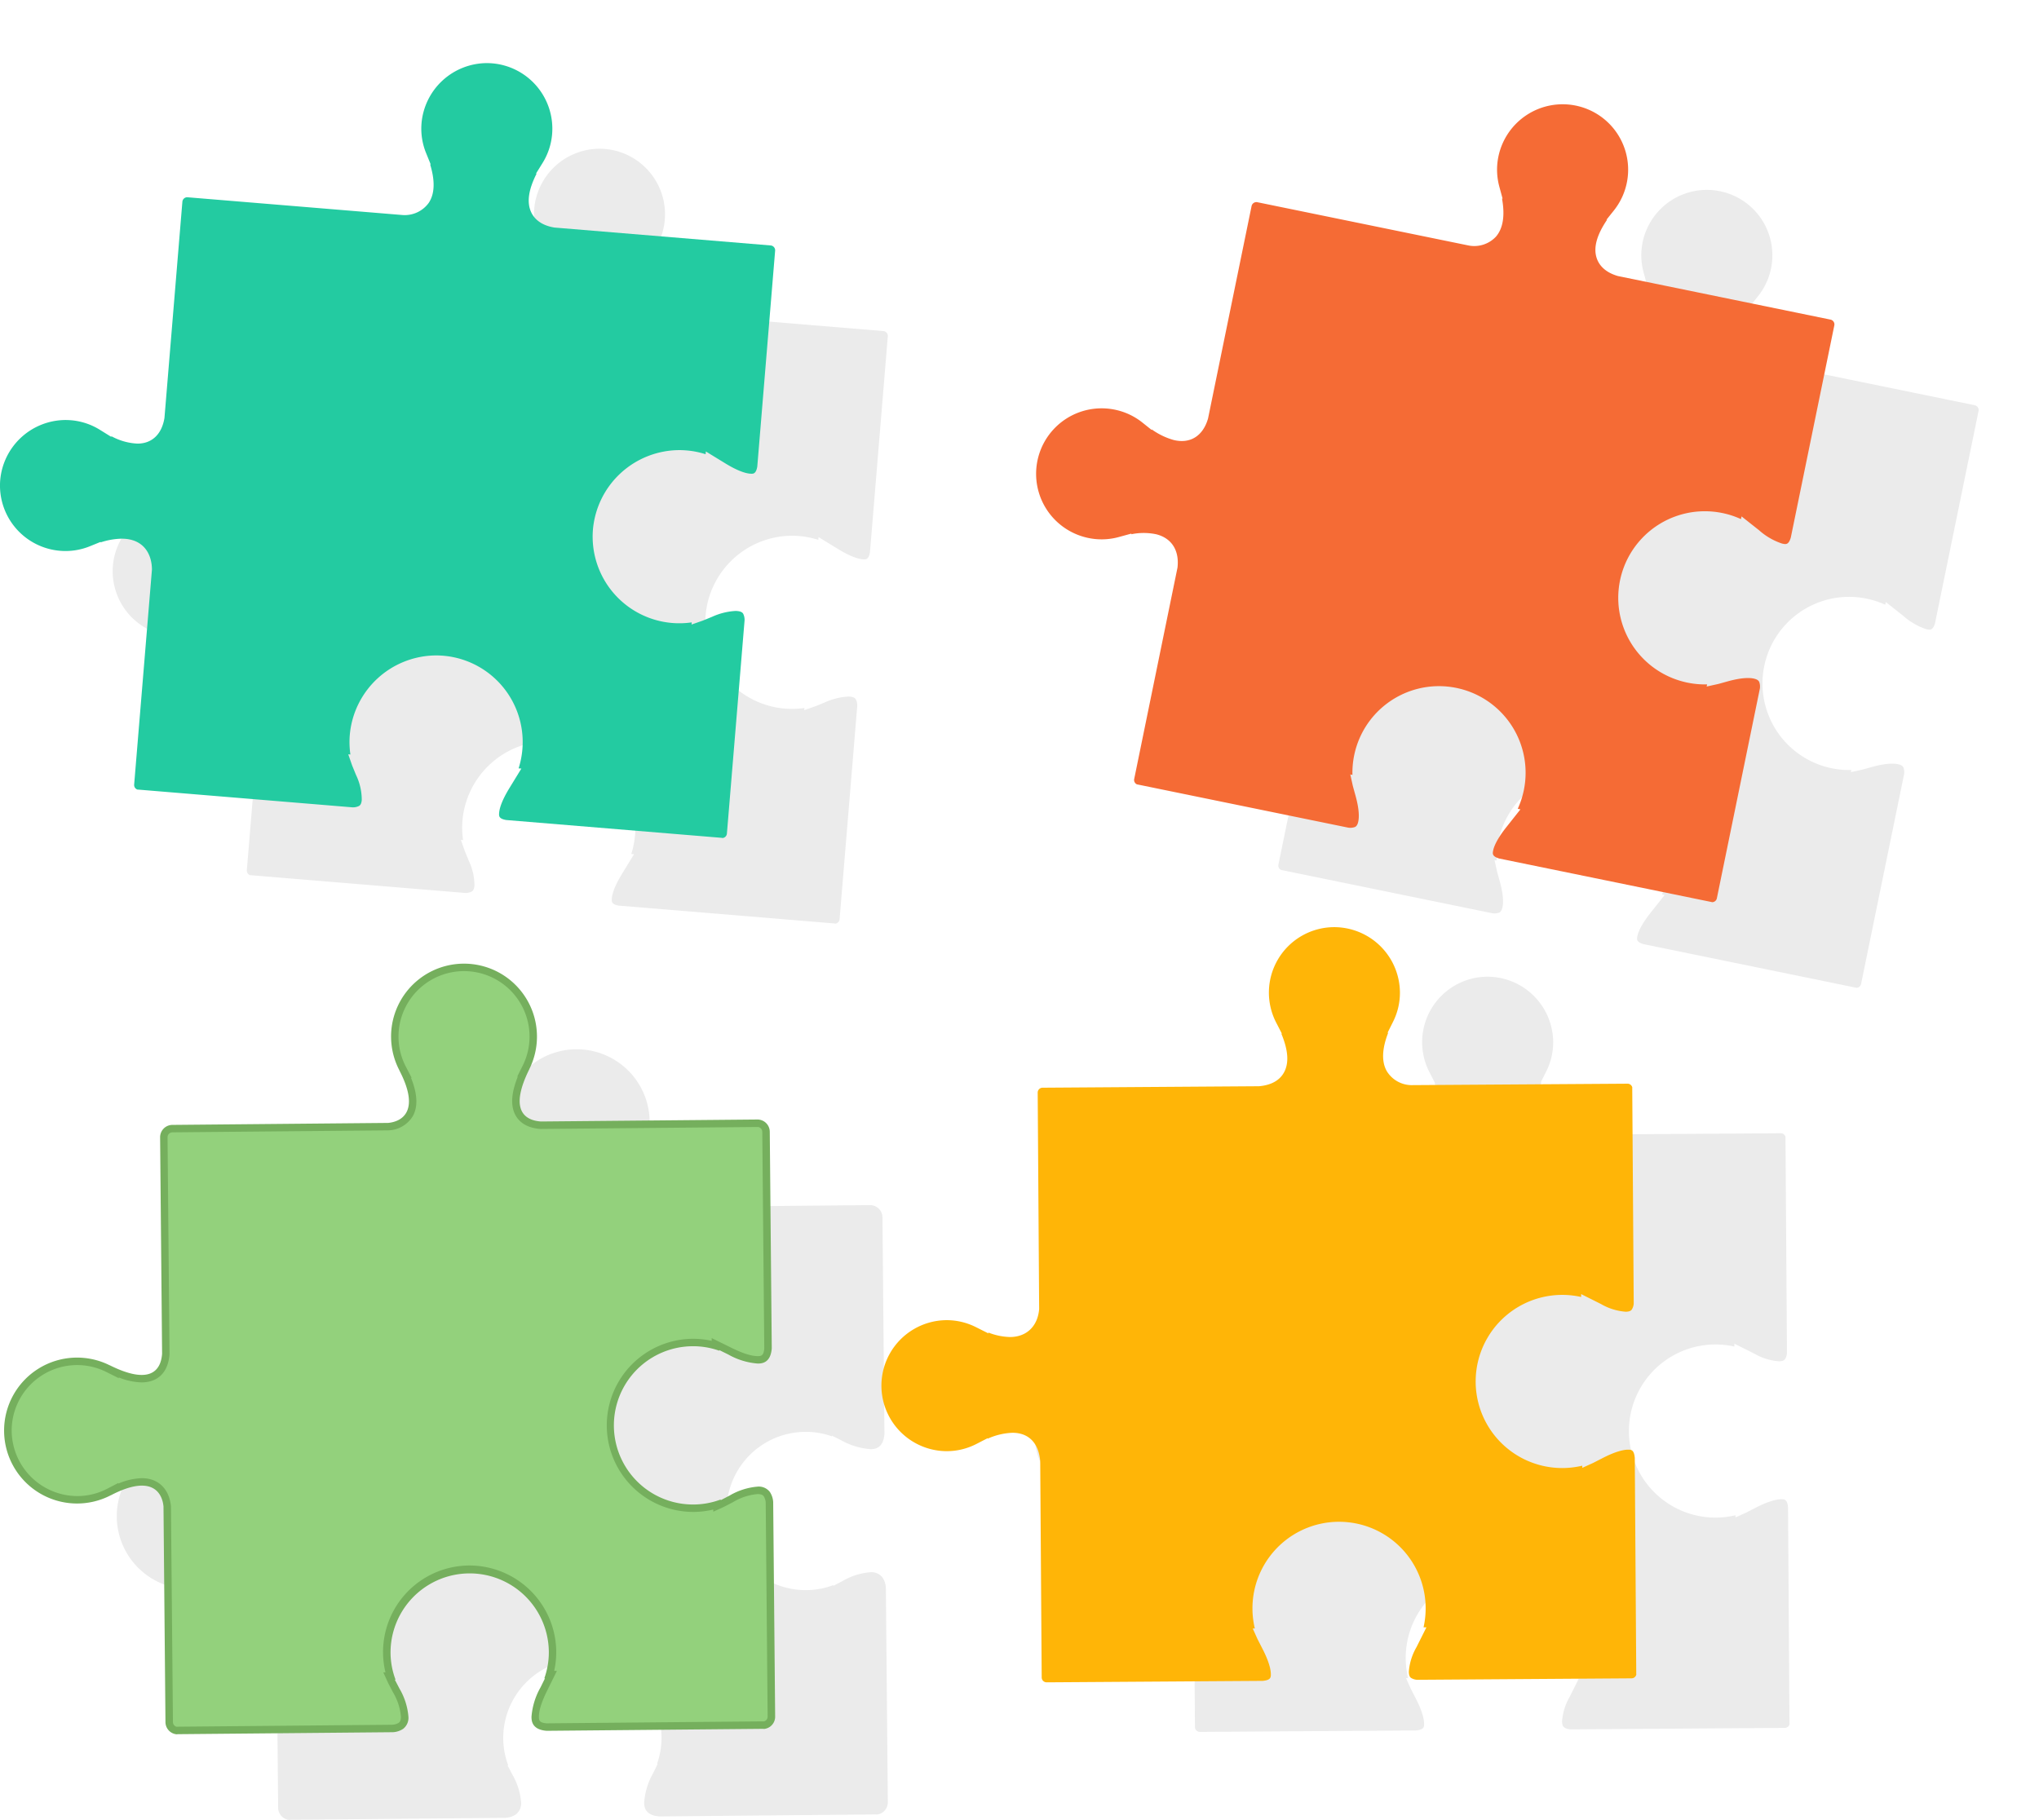 <svg xmlns="http://www.w3.org/2000/svg" width="452.39" height="403.88" viewBox="0 0 452.39 403.88"><defs><style>.a{opacity:0.08;}.b{fill:#ffb507;}.c{fill:#75af5d;}.d{fill:#93d17c;}.e{fill:#23cba1;}.f{fill:#f56b35;}</style></defs><g transform="translate(-1122.266 -1173.795)"><g class="a" transform="translate(-83.603 9)"><path d="M465.928,366.088a1.09,1.09,0,0,1-1.086-1.08L464.513,317c-.341-4.046-2.579-6.289-6.15-6.289a14.576,14.576,0,0,0-5.509,1.313v-.117l-2.415,1.242a14.407,14.407,0,0,1-6.588,1.642,14.537,14.537,0,0,1-.2-29.073h0a14.457,14.457,0,0,1,6.607,1.551l2.766,1.39-.025-.2a14,14,0,0,0,4.79,1c3.684,0,6.168-2.378,6.486-6.2l-.322-48.035a1.084,1.084,0,0,1,1.078-1.091l48.007-.329c3.381-.283,4.874-1.812,5.553-3.045,1.152-2.085.964-4.919-.577-8.615h.121l-1.245-2.417A14.526,14.526,0,0,1,529.686,198.5a14.6,14.6,0,0,1,14.637,14.437,14.347,14.347,0,0,1-1.551,6.608l-1.2,2.4h.144c-1.386,3.558-1.493,6.411-.317,8.5a6.5,6.5,0,0,0,5.393,3.116l48.035-.321a1.077,1.077,0,0,1,1.05.837c-.007.071-.011.149-.011.228l.327,47.74a2.882,2.882,0,0,1-.407,1.286c-.116.167-.357.509-1.379.516a12.822,12.822,0,0,1-5.463-1.7l-4.421-2.215.007.643a18.965,18.965,0,0,0-4.186-.465,19.213,19.213,0,1,0-.008,38.426,19.658,19.658,0,0,0,4.444-.522v.478l2.407-1.091,1.984-1.017c3.055-1.581,4.814-1.919,5.753-1.926h.03c.694,0,1.314.023,1.476,1.825l.324,47.942.015.121a1.076,1.076,0,0,1-1.04.856l-47.628.326a2.882,2.882,0,0,1-1.29-.408c-.15-.1-.506-.354-.514-1.377a12.737,12.737,0,0,1,1.7-5.461l2.2-4.393h-.635a19.213,19.213,0,1,0-37.432.251l-.463.007,1.071,2.377,1.017,1.984c1.584,3.054,1.923,4.813,1.929,5.754,0,.717.007,1.341-1.827,1.506l-47.828.322Z" transform="translate(1006.147 1183.047)"/><g transform="translate(1231.807 1397.655)"><path d="M397.371,219.74a16.1,16.1,0,0,0,1.845,7.334H399.2c4.551,8.733.909,11.333-2.477,11.667l-47.886.44a2.736,2.736,0,0,0-2.713,2.763l.44,48.007c-.269,3.875-2.806,6.96-11.621,2.569v.013a16.19,16.19,0,1,0,.264,28.823v.013c8.733-4.552,11.332-.909,11.667,2.477l.438,47.886a2.73,2.73,0,0,0,2.5,2.69c.089-.007.174-.028.263-.03l47.727-.438a4.536,4.536,0,0,0,2.24-.744,3.094,3.094,0,0,0,1.172-2.736,14.593,14.593,0,0,0-1.977-6.185l-1.033-1.982.157,0a17.281,17.281,0,0,1-1.111-5.97,17.56,17.56,0,0,1,35.118-.322,17.305,17.305,0,0,1-1,5.99h.145l-.985,2a15.608,15.608,0,0,0-2.005,6.529c.008.81.031,2.862,3.381,3.111l47.964-.44c.091,0,.175.02.265.025a2.728,2.728,0,0,0,2.449-2.735l-.436-47.626a4.547,4.547,0,0,0-.744-2.24,3.1,3.1,0,0,0-2.738-1.172,14.616,14.616,0,0,0-6.183,1.977l-1.982,1.033,0-.155a17.323,17.323,0,0,1-5.97,1.111A17.56,17.56,0,0,1,464.2,288.3a17.274,17.274,0,0,1,5.99,1l0-.144,2,.985a15.593,15.593,0,0,0,6.529,2c.808-.007,2.862-.03,3.111-3.379l-.44-47.964v-.1a2.74,2.74,0,0,0-2.764-2.713l-48.007.44c-3.875-.268-6.96-2.806-2.569-11.621h-.013a16.185,16.185,0,1,0-30.669-7.069Z" transform="translate(-311.538 -203.404)"/><path d="M349.173,372.1a1.076,1.076,0,0,1-.858-1.04l-.438-47.884c-.38-3.912-2.85-6.248-6.45-6.248a14.157,14.157,0,0,0-5.219,1.2v-.141l-2.419,1.253a14.329,14.329,0,0,1-6.582,1.657,14.607,14.607,0,0,1-14.67-14.4,14.536,14.536,0,0,1,14.4-14.67h0a14.5,14.5,0,0,1,6.608,1.536l2.761,1.38-.023-.175a14.417,14.417,0,0,0,5.086,1.1c3.655,0,5.911-2.28,6.187-6.258l-.436-48.136a1.081,1.081,0,0,1,1.073-1.094l47.886-.44a6.584,6.584,0,0,0,5.492-3.212c1.136-2.1.987-4.938-.437-8.455h.137l-1.252-2.419a14.381,14.381,0,0,1-1.657-6.583,14.536,14.536,0,1,1,29.071-.268,14.383,14.383,0,0,1-1.536,6.615l-1.194,2.391h.127c-1.5,3.741-1.645,6.592-.46,8.665.7,1.222,2.217,2.726,5.474,2.953l48.136-.436a1.088,1.088,0,0,1,1.094,1.075l.441,48.064c-.132,1.7-.752,1.7-1.471,1.711-.977,0-2.736-.317-5.78-1.832l-4.421-2.172.008.612a19.088,19.088,0,0,0-4.145-.453h-.184a19.212,19.212,0,0,0,.175,38.422h.177a19.131,19.131,0,0,0,4.327-.532l.005.481,2.391-1.089,1.982-1.032a12.717,12.717,0,0,1,5.434-1.79h0c1.027,0,1.268.332,1.387.494a3.045,3.045,0,0,1,.433,1.418l.428,47.486a1.071,1.071,0,0,1-.835,1.053,1.836,1.836,0,0,0-.217-.012l-47.987.44c-1.7-.132-1.706-.754-1.713-1.475-.008-.937.3-2.7,1.832-5.777l2.163-4.388h-.605a19.048,19.048,0,0,0,.458-4.353,19.274,19.274,0,0,0-19.213-19.036h-.175a19.214,19.214,0,0,0-18.5,23.715l-.483,0,1.09,2.392,1.033,1.982a12.736,12.736,0,0,1,1.791,5.434c.01,1.02-.342,1.276-.493,1.387a3.057,3.057,0,0,1-1.422.431l-47.7.433Z" transform="translate(-310.884 -202.751)"/></g><path d="M451.825,254.445l-47.8-3.951c-1.681-.288-1.63-.906-1.571-1.622.078-.939.549-2.667,2.353-5.588l2.576-4.208-.615-.048a19.223,19.223,0,0,0-16.718-24.994c-.536-.045-1.066-.066-1.6-.066A19.317,19.317,0,0,0,369.315,231.6a19.053,19.053,0,0,0,.136,4.353l-.481-.041.868,2.485.846,2.068a12.743,12.743,0,0,1,1.286,5.577c-.084,1.018-.446,1.232-.618,1.336a3.006,3.006,0,0,1-1.453.3l-47.5-3.933-.172,0a1.07,1.07,0,0,1-.756-1.109l3.948-47.726c-.017-3.388-1.8-6.851-6.724-6.851a15.79,15.79,0,0,0-4.662.822v-.109l-2.282.926a14.431,14.431,0,0,1-5.514,1.1q-.59,0-1.194-.05a14.536,14.536,0,0,1-13.289-15.685,14.61,14.61,0,0,1,14.47-13.339q.6,0,1.217.05a14.39,14.39,0,0,1,6.444,2.134l2.523,1.564v-.159a13.289,13.289,0,0,0,5.8,1.647c3.217,0,5.4-2.078,5.988-5.7l3.975-47.972a1.087,1.087,0,0,1,1.078-1l47.818,3.95a6.582,6.582,0,0,0,5.76-2.695c1.334-2,1.437-4.869.316-8.538l.127.008-.992-2.444a14.354,14.354,0,0,1-1.047-6.706A14.609,14.609,0,0,1,399.7,82.521c.4,0,.81.017,1.219.05a14.554,14.554,0,0,1,13.287,15.685,14.388,14.388,0,0,1-2.133,6.445l-1.443,2.326.134.01c-1.812,3.564-2.21,6.372-1.225,8.534.587,1.281,1.959,2.918,5.181,3.441l47.974,3.973a1.085,1.085,0,0,1,.99,1.172l-3.96,47.9c-.271,1.589-.893,1.589-1.266,1.589h0c-.137,0-.26-.012-.357-.018-.936-.078-2.665-.549-5.585-2.353L448.31,168.7l-.05.617a19.015,19.015,0,0,0-4.264-.846q-.8-.067-1.6-.066a19.317,19.317,0,0,0-19.135,17.629,19.232,19.232,0,0,0,17.565,20.731c.534.045,1.068.066,1.6.066a18.958,18.958,0,0,0,2.754-.2l-.04.481,2.485-.868,2.068-.846a14.493,14.493,0,0,1,5.162-1.3c.142,0,.281,0,.413.017,1.018.083,1.242.456,1.336.615a3.045,3.045,0,0,1,.3,1.455l-3.92,47.327a1.072,1.072,0,0,1-.941.974Z" transform="translate(939.162 1115.28)"/><path d="M38.8,169.725a1.067,1.067,0,0,1-.891-1.008l-2.027-47.845c-.5-3.834-2.875-6.036-6.368-6.036a13.65,13.65,0,0,0-5.373,1.334v-.152L21.675,117.4a14.35,14.35,0,0,1-6.524,1.875c-.21.01-.418.013-.627.013a14.536,14.536,0,0,1-.6-29.06c.207-.01.412-.013.615-.013a14.384,14.384,0,0,1,6.044,1.329l2.343,1.073V92.5a15.5,15.5,0,0,0,5.257,1.1c3.779,0,6.125-2.417,6.271-6.466L32.42,39.039a1.091,1.091,0,0,1,1.04-1.131L81.3,35.885a6.582,6.582,0,0,0,5.382-3.393c1.075-2.154.822-5.011-.752-8.513l.129-.008-1.288-2.3A14.367,14.367,0,0,1,82.9,15.152,14.554,14.554,0,0,1,96.81.013C97.02,0,97.229,0,97.437,0a14.515,14.515,0,0,1,13.2,20.58l-1.075,2.343h.119c-1.4,3.832-1.466,6.711-.2,8.759.739,1.2,2.306,2.652,5.568,2.769l48.1-2.03a1.091,1.091,0,0,1,1.128,1.038L166.3,81.482c-.076,1.7-.7,1.729-1.418,1.761l-.184,0A14.467,14.467,0,0,1,159.05,81.6l-4.49-2.029.028.617a18.936,18.936,0,0,0-3.517-.329c-.273,0-.549.007-.823.018a19.212,19.212,0,0,0,.8,38.408c.271,0,.546,0,.82-.017a19.151,19.151,0,0,0,4.3-.676l.018.483,2.359-1.171,1.948-1.1c2.759-1.556,4.444-1.931,5.373-1.969l.172,0c.772,0,1.055.227,1.23.45a3.06,3.06,0,0,1,.481,1.407l2,47.445a1.073,1.073,0,0,1-.8,1.08c-.048,0-.094,0-.144,0l-48.021,2.03c-1.7-.076-1.729-.7-1.759-1.415-.04-.939.213-2.715,1.638-5.834l2.025-4.475-.61.023a19.216,19.216,0,0,0-18.876-22.753c-.271,0-.546.007-.82.018a19.206,19.206,0,0,0-17.708,24.31l-.484.02,1.172,2.358,1.1,1.948c1.557,2.761,1.931,4.446,1.969,5.373.043,1.018-.3,1.285-.445,1.4a3.026,3.026,0,0,1-1.407.483l-47.661,2.012Z" transform="translate(1493.544 1183.795) rotate(14)"/></g><g transform="translate(-108.603 -10)"><path class="b" d="M465.928,366.088a1.09,1.09,0,0,1-1.086-1.08L464.513,317c-.341-4.046-2.579-6.289-6.15-6.289a14.576,14.576,0,0,0-5.509,1.313v-.117l-2.415,1.242a14.407,14.407,0,0,1-6.588,1.642,14.537,14.537,0,0,1-.2-29.073h0a14.457,14.457,0,0,1,6.607,1.551l2.766,1.39-.025-.2a14,14,0,0,0,4.79,1c3.684,0,6.168-2.378,6.486-6.2l-.322-48.035a1.084,1.084,0,0,1,1.078-1.091l48.007-.329c3.381-.283,4.874-1.812,5.553-3.045,1.152-2.085.964-4.919-.577-8.615h.121l-1.245-2.417A14.526,14.526,0,0,1,529.686,198.5a14.6,14.6,0,0,1,14.637,14.437,14.347,14.347,0,0,1-1.551,6.608l-1.2,2.4h.144c-1.386,3.558-1.493,6.411-.317,8.5a6.5,6.5,0,0,0,5.393,3.116l48.035-.321a1.077,1.077,0,0,1,1.05.837c-.007.071-.011.149-.011.228l.327,47.74a2.882,2.882,0,0,1-.407,1.286c-.116.167-.357.509-1.379.516a12.822,12.822,0,0,1-5.463-1.7l-4.421-2.215.007.643a18.965,18.965,0,0,0-4.186-.465,19.213,19.213,0,1,0-.008,38.426,19.658,19.658,0,0,0,4.444-.522v.478l2.407-1.091,1.984-1.017c3.055-1.581,4.814-1.919,5.753-1.926h.03c.694,0,1.314.023,1.476,1.825l.324,47.942.015.121a1.076,1.076,0,0,1-1.04.856l-47.628.326a2.882,2.882,0,0,1-1.29-.408c-.15-.1-.506-.354-.514-1.377a12.737,12.737,0,0,1,1.7-5.461l2.2-4.393h-.635a19.213,19.213,0,1,0-37.432.251l-.463.007,1.071,2.377,1.017,1.984c1.584,3.054,1.923,4.813,1.929,5.754,0,.717.007,1.341-1.827,1.506l-47.828.322Z" transform="translate(997.147 1191.047)"/><g transform="translate(1231.807 1397.655)"><path class="c" d="M397.371,219.74a16.1,16.1,0,0,0,1.845,7.334H399.2c4.551,8.733.909,11.333-2.477,11.667l-47.886.44a2.736,2.736,0,0,0-2.713,2.763l.44,48.007c-.269,3.875-2.806,6.96-11.621,2.569v.013a16.19,16.19,0,1,0,.264,28.823v.013c8.733-4.552,11.332-.909,11.667,2.477l.438,47.886a2.73,2.73,0,0,0,2.5,2.69c.089-.007.174-.028.263-.03l47.727-.438a4.536,4.536,0,0,0,2.24-.744,3.094,3.094,0,0,0,1.172-2.736,14.593,14.593,0,0,0-1.977-6.185l-1.033-1.982.157,0a17.281,17.281,0,0,1-1.111-5.97,17.56,17.56,0,0,1,35.118-.322,17.305,17.305,0,0,1-1,5.99h.145l-.985,2a15.608,15.608,0,0,0-2.005,6.529c.008.81.031,2.862,3.381,3.111l47.964-.44c.091,0,.175.02.265.025a2.728,2.728,0,0,0,2.449-2.735l-.436-47.626a4.547,4.547,0,0,0-.744-2.24,3.1,3.1,0,0,0-2.738-1.172,14.616,14.616,0,0,0-6.183,1.977l-1.982,1.033,0-.155a17.323,17.323,0,0,1-5.97,1.111A17.56,17.56,0,0,1,464.2,288.3a17.274,17.274,0,0,1,5.99,1l0-.144,2,.985a15.593,15.593,0,0,0,6.529,2c.808-.007,2.862-.03,3.111-3.379l-.44-47.964v-.1a2.74,2.74,0,0,0-2.764-2.713l-48.007.44c-3.875-.268-6.96-2.806-2.569-11.621h-.013a16.185,16.185,0,1,0-30.669-7.069Z" transform="translate(-311.538 -203.404)"/><path class="d" d="M349.173,372.1a1.076,1.076,0,0,1-.858-1.04l-.438-47.884c-.38-3.912-2.85-6.248-6.45-6.248a14.157,14.157,0,0,0-5.219,1.2v-.141l-2.419,1.253a14.329,14.329,0,0,1-6.582,1.657,14.607,14.607,0,0,1-14.67-14.4,14.536,14.536,0,0,1,14.4-14.67h0a14.5,14.5,0,0,1,6.608,1.536l2.761,1.38-.023-.175a14.417,14.417,0,0,0,5.086,1.1c3.655,0,5.911-2.28,6.187-6.258l-.436-48.136a1.081,1.081,0,0,1,1.073-1.094l47.886-.44a6.584,6.584,0,0,0,5.492-3.212c1.136-2.1.987-4.938-.437-8.455h.137l-1.252-2.419a14.381,14.381,0,0,1-1.657-6.583,14.536,14.536,0,1,1,29.071-.268,14.383,14.383,0,0,1-1.536,6.615l-1.194,2.391h.127c-1.5,3.741-1.645,6.592-.46,8.665.7,1.222,2.217,2.726,5.474,2.953l48.136-.436a1.088,1.088,0,0,1,1.094,1.075l.441,48.064c-.132,1.7-.752,1.7-1.471,1.711-.977,0-2.736-.317-5.78-1.832l-4.421-2.172.008.612a19.088,19.088,0,0,0-4.145-.453h-.184a19.212,19.212,0,0,0,.175,38.422h.177a19.131,19.131,0,0,0,4.327-.532l.005.481,2.391-1.089,1.982-1.032a12.717,12.717,0,0,1,5.434-1.79h0c1.027,0,1.268.332,1.387.494a3.045,3.045,0,0,1,.433,1.418l.428,47.486a1.071,1.071,0,0,1-.835,1.053,1.836,1.836,0,0,0-.217-.012l-47.987.44c-1.7-.132-1.706-.754-1.713-1.475-.008-.937.3-2.7,1.832-5.777l2.163-4.388h-.605a19.048,19.048,0,0,0,.458-4.353,19.274,19.274,0,0,0-19.213-19.036h-.175a19.214,19.214,0,0,0-18.5,23.715l-.483,0,1.09,2.392,1.033,1.982a12.736,12.736,0,0,1,1.791,5.434c.01,1.02-.342,1.276-.493,1.387a3.057,3.057,0,0,1-1.422.431l-47.7.433Z" transform="translate(-310.884 -202.751)"/></g><path class="e" d="M451.825,254.445l-47.8-3.951c-1.681-.288-1.63-.906-1.571-1.622.078-.939.549-2.667,2.353-5.588l2.576-4.208-.615-.048a19.223,19.223,0,0,0-16.718-24.994c-.536-.045-1.066-.066-1.6-.066A19.317,19.317,0,0,0,369.315,231.6a19.053,19.053,0,0,0,.136,4.353l-.481-.041.868,2.485.846,2.068a12.743,12.743,0,0,1,1.286,5.577c-.084,1.018-.446,1.232-.618,1.336a3.006,3.006,0,0,1-1.453.3l-47.5-3.933-.172,0a1.07,1.07,0,0,1-.756-1.109l3.948-47.726c-.017-3.388-1.8-6.851-6.724-6.851a15.79,15.79,0,0,0-4.662.822v-.109l-2.282.926a14.431,14.431,0,0,1-5.514,1.1q-.59,0-1.194-.05a14.536,14.536,0,0,1-13.289-15.685,14.61,14.61,0,0,1,14.47-13.339q.6,0,1.217.05a14.39,14.39,0,0,1,6.444,2.134l2.523,1.564v-.159a13.289,13.289,0,0,0,5.8,1.647c3.217,0,5.4-2.078,5.988-5.7l3.975-47.972a1.087,1.087,0,0,1,1.078-1l47.818,3.95a6.582,6.582,0,0,0,5.76-2.695c1.334-2,1.437-4.869.316-8.538l.127.008-.992-2.444a14.354,14.354,0,0,1-1.047-6.706A14.609,14.609,0,0,1,399.7,82.521c.4,0,.81.017,1.219.05a14.554,14.554,0,0,1,13.287,15.685,14.388,14.388,0,0,1-2.133,6.445l-1.443,2.326.134.01c-1.812,3.564-2.21,6.372-1.225,8.534.587,1.281,1.959,2.918,5.181,3.441l47.974,3.973a1.085,1.085,0,0,1,.99,1.172l-3.96,47.9c-.271,1.589-.893,1.589-1.266,1.589h0c-.137,0-.26-.012-.357-.018-.936-.078-2.665-.549-5.585-2.353L448.31,168.7l-.05.617a19.015,19.015,0,0,0-4.264-.846q-.8-.067-1.6-.066a19.317,19.317,0,0,0-19.135,17.629,19.232,19.232,0,0,0,17.565,20.731c.534.045,1.068.066,1.6.066a18.958,18.958,0,0,0,2.754-.2l-.04.481,2.485-.868,2.068-.846a14.493,14.493,0,0,1,5.162-1.3c.142,0,.281,0,.413.017,1.018.083,1.242.456,1.336.615a3.045,3.045,0,0,1,.3,1.455l-3.92,47.327a1.072,1.072,0,0,1-.941.974Z" transform="translate(939.162 1115.28)"/><path class="f" d="M38.8,169.725a1.067,1.067,0,0,1-.891-1.008l-2.027-47.845c-.5-3.834-2.875-6.036-6.368-6.036a13.65,13.65,0,0,0-5.373,1.334v-.152L21.675,117.4a14.35,14.35,0,0,1-6.524,1.875c-.21.01-.418.013-.627.013a14.536,14.536,0,0,1-.6-29.06c.207-.01.412-.013.615-.013a14.384,14.384,0,0,1,6.044,1.329l2.343,1.073V92.5a15.5,15.5,0,0,0,5.257,1.1c3.779,0,6.125-2.417,6.271-6.466L32.42,39.039a1.091,1.091,0,0,1,1.04-1.131L81.3,35.885a6.582,6.582,0,0,0,5.382-3.393c1.075-2.154.822-5.011-.752-8.513l.129-.008-1.288-2.3A14.367,14.367,0,0,1,82.9,15.152,14.554,14.554,0,0,1,96.81.013C97.02,0,97.229,0,97.437,0a14.515,14.515,0,0,1,13.2,20.58l-1.075,2.343h.119c-1.4,3.832-1.466,6.711-.2,8.759.739,1.2,2.306,2.652,5.568,2.769l48.1-2.03a1.091,1.091,0,0,1,1.128,1.038L166.3,81.482c-.076,1.7-.7,1.729-1.418,1.761l-.184,0A14.467,14.467,0,0,1,159.05,81.6l-4.49-2.029.028.617a18.936,18.936,0,0,0-3.517-.329c-.273,0-.549.007-.823.018a19.212,19.212,0,0,0,.8,38.408c.271,0,.546,0,.82-.017a19.151,19.151,0,0,0,4.3-.676l.018.483,2.359-1.171,1.948-1.1c2.759-1.556,4.444-1.931,5.373-1.969l.172,0c.772,0,1.055.227,1.23.45a3.06,3.06,0,0,1,.481,1.407l2,47.445a1.073,1.073,0,0,1-.8,1.08c-.048,0-.094,0-.144,0l-48.021,2.03c-1.7-.076-1.729-.7-1.759-1.415-.04-.939.213-2.715,1.638-5.834l2.025-4.475-.61.023a19.216,19.216,0,0,0-18.876-22.753c-.271,0-.546.007-.82.018a19.206,19.206,0,0,0-17.708,24.31l-.484.02,1.172,2.358,1.1,1.948c1.557,2.761,1.931,4.446,1.969,5.373.043,1.018-.3,1.285-.445,1.4a3.026,3.026,0,0,1-1.407.483l-47.661,2.012Z" transform="translate(1486.544 1183.795) rotate(14)"/></g></g></svg>